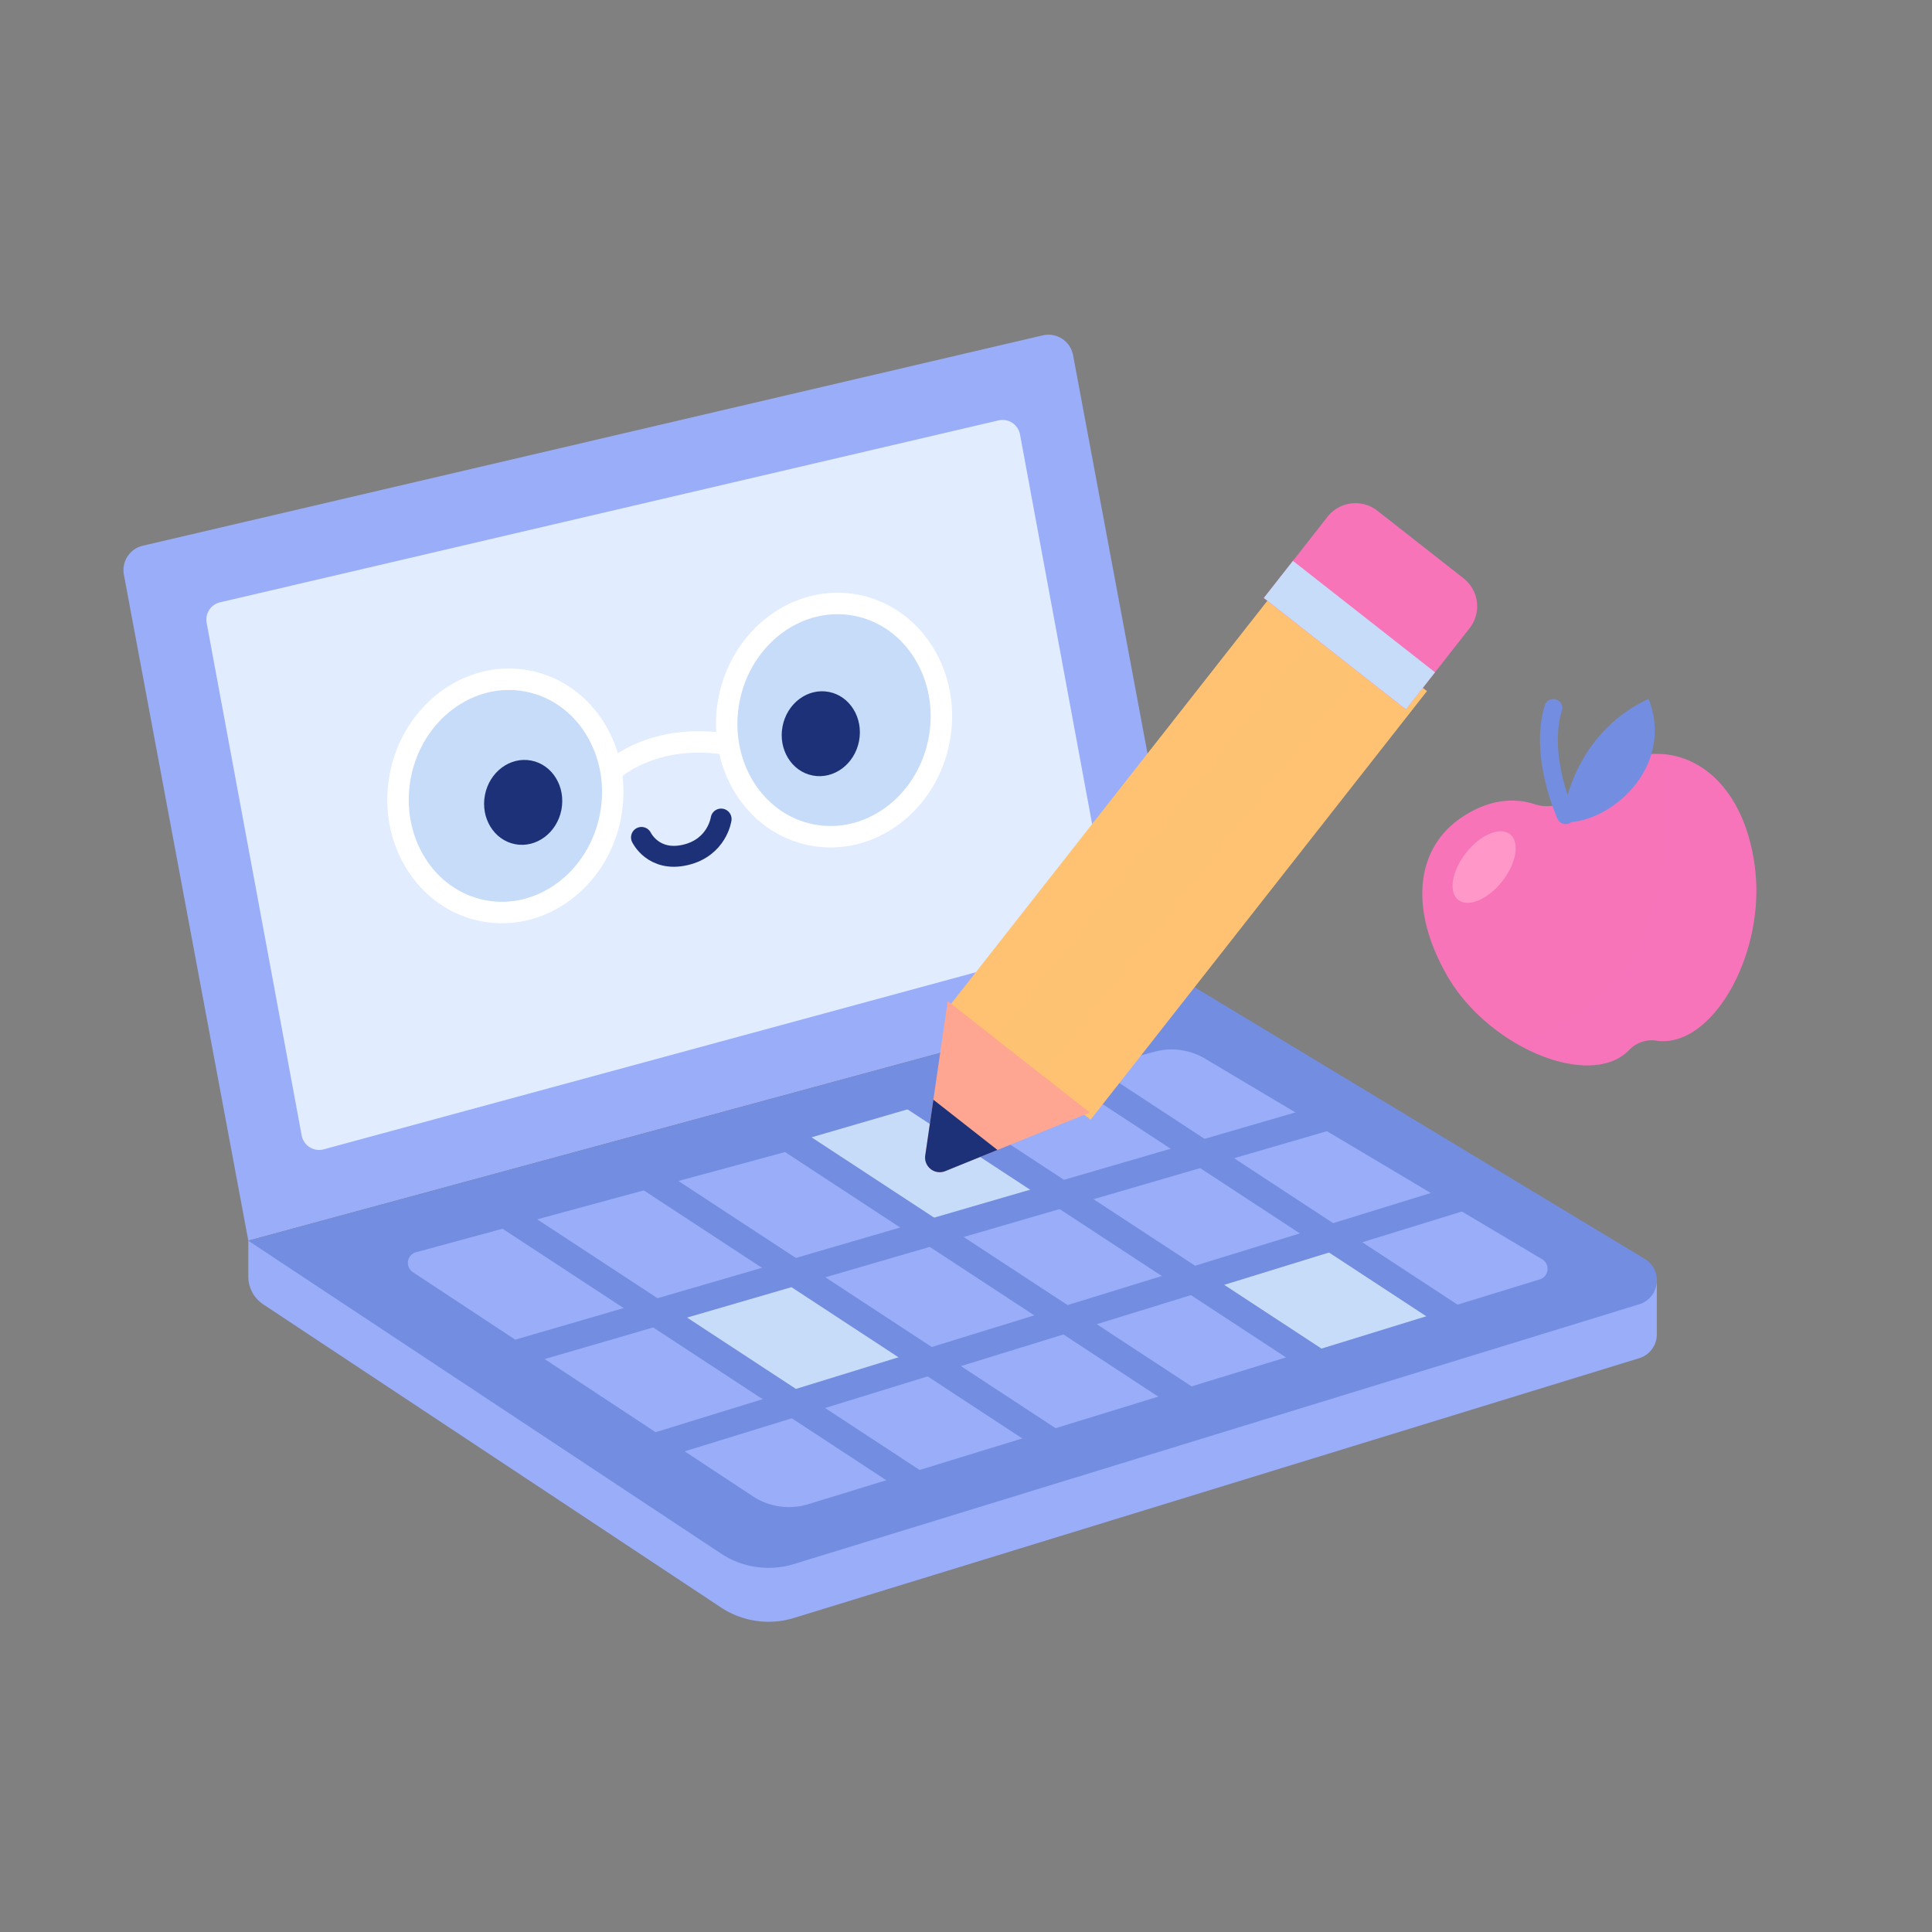 <svg xmlns="http://www.w3.org/2000/svg" viewBox="0 0 1080 1080"><rect x="0" y="0" width="1080" height="1080" fill="#808080" stroke="none"/><defs><style>.cls-1{isolation:isolate;}.cls-2{fill:#99adf9;}.cls-3{fill:#e1ecff;}.cls-4{fill:#738de0;}.cls-5,.cls-6{fill:#c7dcf9;}.cls-6,.cls-9{stroke:#fff;stroke-width:12px;}.cls-10,.cls-16,.cls-6,.cls-8,.cls-9{stroke-miterlimit:10;}.cls-7{fill:#1c3177;}.cls-10,.cls-16,.cls-8,.cls-9{fill:none;}.cls-8{stroke:#1c3177;stroke-width:11.69px;}.cls-16,.cls-8{stroke-linecap:round;}.cls-10,.cls-16{stroke:#738de0;}.cls-10{stroke-width:15px;}.cls-11,.cls-13{fill:#fec272;}.cls-12{fill:#fea691;}.cls-13{opacity:0.45;}.cls-13,.cls-15{mix-blend-mode:multiply;}.cls-14,.cls-15{fill:#f774b9;}.cls-15{opacity:0.21;}.cls-16{stroke-width:10px;}.cls-17{fill:#ff97c9;}</style></defs><g class="cls-1"><g id="Layer_2" data-name="Layer 2"><path class="cls-2" d="M926.17,715.52l-38.93-1.08L665.63,580.67,239.5,696.37l-100.7-2.81v20a18.72,18.72,0,0,0,8.38,15.6L403,898.56a48.27,48.27,0,0,0,40.82,5.89L916.26,759.26a13.92,13.92,0,0,0,9.91-13.69h0Z"/><path class="cls-2" d="M665.63,550.52l-526.83,143L69.26,321.29a14,14,0,0,1,10.6-16.24l503-117.57a14,14,0,0,1,17,11.09Z"/><path class="cls-3" d="M613.19,525.12,181,642.48a9.94,9.94,0,0,1-12.37-7.78L115.52,348.18A9.92,9.92,0,0,1,123,336.7L558.19,235a9.93,9.93,0,0,1,12,7.86l50.14,270.87A9.94,9.94,0,0,1,613.19,525.12Z"/><path class="cls-4" d="M916.26,729.12,443.85,874.3A48.27,48.27,0,0,1,403,868.41L138.8,693.56l526.83-143L919.39,703.69A14,14,0,0,1,916.26,729.12Z"/><path class="cls-2" d="M860.74,715.19,451.83,840.86a36.73,36.73,0,0,1-31-4.44L230.77,711.15A6.2,6.2,0,0,1,232.56,700L645.3,587.94a36.7,36.7,0,0,1,28.4,3.88L862.09,703.94A6.2,6.2,0,0,1,860.74,715.19Z"/><polygon class="cls-5" points="366.35 733.88 443.66 711.36 519.69 761.19 443.77 784.62 366.35 733.88"/><polygon class="cls-5" points="441.64 639.26 518.94 616.74 594.98 666.57 519.05 690 441.64 639.26"/><polygon class="cls-5" points="666.88 712.62 744.19 690.1 803.41 733.91 727.49 757.34 666.88 712.62"/><ellipse class="cls-6" cx="282.51" cy="444.88" rx="65.39" ry="59.81" transform="translate(-207.89 637.85) rotate(-79.06)"/><ellipse class="cls-6" cx="466.2" cy="402.5" rx="65.39" ry="59.81" transform="translate(-17.43 783.88) rotate(-79.06)"/><ellipse class="cls-7" cx="292.44" cy="448.5" rx="23.8" ry="21.77" transform="translate(-203.39 650.54) rotate(-79.06)"/><ellipse class="cls-7" cx="458.8" cy="410.12" rx="23.8" ry="21.77" transform="translate(-30.91 782.78) rotate(-79.06)"/><path class="cls-8" d="M403.11,457.85s-2.18,15.94-20.06,20.07-24.46-9.8-24.46-9.8"/><path class="cls-9" d="M341.59,431.25s23-22.27,65.53-15.12"/><line class="cls-10" x1="281.59" y1="678.33" x2="514.71" y2="831.11"/><line class="cls-10" x1="355.17" y1="653.37" x2="588.29" y2="806.15"/><line class="cls-10" x1="428.76" y1="628.41" x2="661.88" y2="781.19"/><line class="cls-10" x1="510.43" y1="613.22" x2="743.55" y2="766"/><line class="cls-10" x1="580.01" y1="584.43" x2="813.13" y2="737.21"/><line class="cls-10" x1="361.9" y1="809.88" x2="824.2" y2="667.23"/><line class="cls-10" x1="285.82" y1="757.34" x2="750.79" y2="621.89"/><rect class="cls-11" x="612.61" y="319.8" width="100.94" height="303.28" transform="matrix(0.79, 0.62, -0.62, 0.79, 432.27, -308.72)"/><path class="cls-12" d="M529.78,559.61,517.22,645.9a8.18,8.18,0,0,0,11.18,8.76l80.81-32.76Z"/><path class="cls-7" d="M521.76,614.74l-4.54,31.16a8.18,8.18,0,0,0,11.18,8.76l29.18-11.83Z"/><rect class="cls-13" x="646.05" y="320.08" width="33.87" height="302.97" transform="translate(432.32 -308.64) rotate(38.11)"/><path class="cls-14" d="M739.58,296.11h61.19A19.87,19.87,0,0,1,820.64,316v57.68a0,0,0,0,1,0,0H719.71a0,0,0,0,1,0,0V316A19.87,19.87,0,0,1,739.58,296.11Z" transform="translate(370.82 -403.92) rotate(38.11)"/><rect class="cls-5" x="703.91" y="341.84" width="100.94" height="26.36" transform="translate(379.88 -389.88) rotate(38.11)"/><path class="cls-14" d="M921.87,421.56c-16.28,1.31-29.67,6.8-38.07,19.12A22.84,22.84,0,0,1,858,449.59c-14.6-4.76-29.06-.93-41.85,8-24.21,16.92-28.75,49.94-7.39,87.47,22.28,39.17,76.35,62.52,99.51,44.1a23.77,23.77,0,0,0,2.46-2.24,17.5,17.5,0,0,1,15.25-5.2,24.65,24.65,0,0,0,3.32.28c29.59.44,57.08-49.47,51.87-95.69C976.3,443.4,951.29,419.2,921.87,421.56Z"/><path class="cls-15" d="M981.14,486.32c-4.51-40-26.59-63.78-53.42-64.87,7.33,44.38,9.85,134.15-81.28,161.2,22.68,13.55,47.85,17.62,61.8,6.52a23.77,23.77,0,0,0,2.46-2.24,17.5,17.5,0,0,1,15.25-5.2,24.65,24.65,0,0,0,3.32.28C958.86,582.45,986.35,532.54,981.14,486.32Z"/><path class="cls-16" d="M875.23,455.68s-15.19-32.91-6.91-59.91"/><path class="cls-4" d="M873.13,459.65s3.45-48,48.43-69C936.63,429,899.64,461.33,873.13,459.65Z"/><ellipse class="cls-17" cx="829.61" cy="484.62" rx="23.38" ry="12.87" transform="translate(-64.3 836.8) rotate(-51.79)"/></g></g></svg>